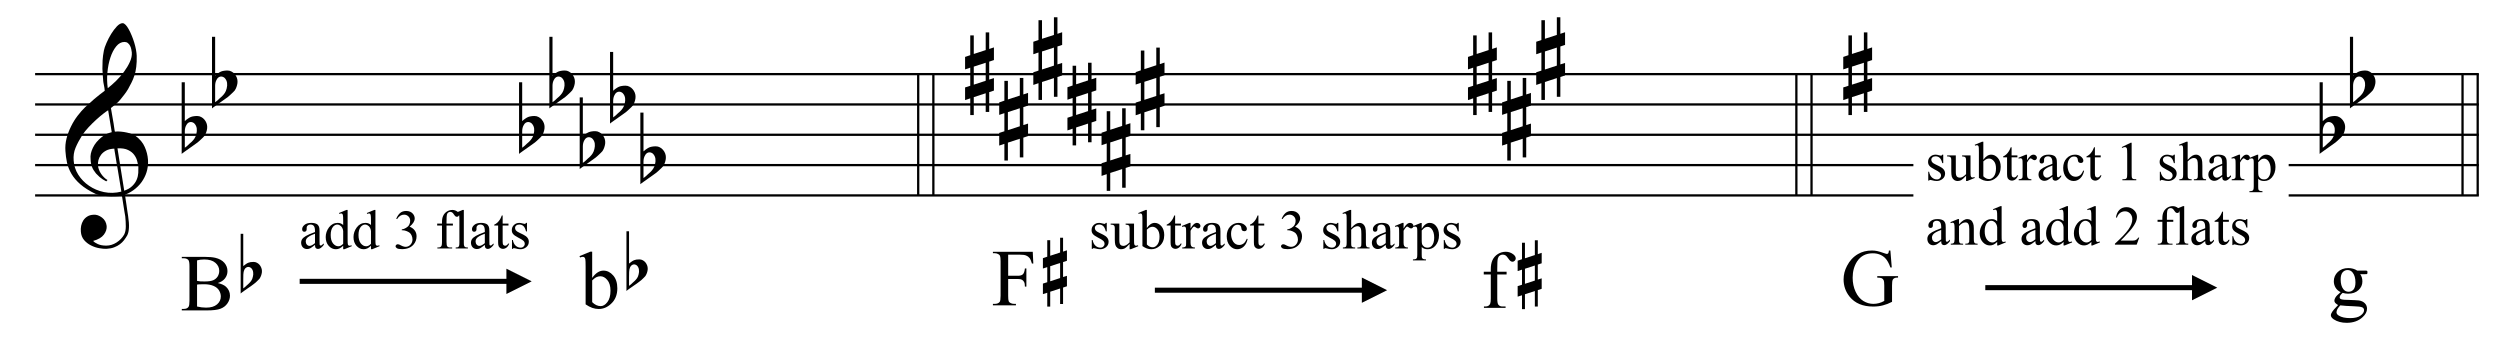<?xml version="1.0" encoding="UTF-8"?>
<svg xmlns="http://www.w3.org/2000/svg" xmlns:xlink="http://www.w3.org/1999/xlink" width="422.5pt" height="57pt" viewBox="0 0 422.5 57" version="1.1">
<defs>
<g>
<symbol overflow="visible" id="glyph0-0">
<path style="stroke:none;" d=""/>
</symbol>
<symbol overflow="visible" id="glyph0-1">
<path style="stroke:none;" d="M 9.547 5.172 C 9.172 5.234 8.766 5.27 8.328 5.281 C 7.898 5.301 7.477 5.289 7.062 5.25 C 6.656 5.219 6.273 5.172 5.922 5.109 C 5.578 5.047 5.297 4.961 5.078 4.859 C 4.023 4.348 3.176 3.812 2.531 3.25 C 1.883 2.688 1.379 2.094 1.016 1.469 C 0.66 0.852 0.41 0.223 0.266 -0.422 C 0.129 -1.066 0.039 -1.719 0 -2.375 C -0.051 -3.082 0.008 -3.789 0.188 -4.5 C 0.375 -5.219 0.629 -5.898 0.953 -6.547 C 1.273 -7.203 1.645 -7.801 2.062 -8.344 C 2.477 -8.883 2.898 -9.363 3.328 -9.781 C 3.816 -10.238 4.328 -10.695 4.859 -11.156 C 5.398 -11.613 5.992 -12.082 6.641 -12.562 C 6.629 -12.738 6.613 -12.895 6.594 -13.031 C 6.57 -13.176 6.547 -13.316 6.516 -13.453 C 6.492 -13.598 6.461 -13.758 6.422 -13.938 C 6.391 -14.113 6.367 -14.332 6.359 -14.594 C 6.359 -14.707 6.344 -14.91 6.312 -15.203 C 6.281 -15.492 6.258 -15.848 6.25 -16.266 C 6.25 -16.68 6.258 -17.156 6.281 -17.688 C 6.312 -18.219 6.383 -18.773 6.5 -19.359 C 6.562 -19.691 6.707 -20.117 6.938 -20.641 C 7.164 -21.172 7.43 -21.68 7.734 -22.172 C 8.047 -22.672 8.367 -23.098 8.703 -23.453 C 9.047 -23.805 9.367 -23.984 9.672 -23.984 C 9.828 -23.984 9.992 -23.891 10.172 -23.703 C 10.348 -23.523 10.52 -23.281 10.688 -22.969 C 10.863 -22.664 11.031 -22.316 11.188 -21.922 C 11.352 -21.535 11.5 -21.133 11.625 -20.719 C 11.75 -20.312 11.848 -19.91 11.922 -19.516 C 11.992 -19.117 12.035 -18.77 12.047 -18.469 C 12.066 -17.758 12.039 -17.133 11.969 -16.594 C 11.906 -16.051 11.801 -15.566 11.656 -15.141 C 11.52 -14.711 11.359 -14.316 11.172 -13.953 C 10.992 -13.586 10.801 -13.223 10.594 -12.859 C 10.375 -12.484 10.148 -12.156 9.922 -11.875 C 9.703 -11.594 9.477 -11.312 9.25 -11.031 C 9 -10.727 8.738 -10.477 8.469 -10.281 C 8.207 -10.082 7.945 -9.867 7.688 -9.641 C 7.812 -8.941 7.922 -8.312 8.016 -7.75 C 8.055 -7.5 8.098 -7.258 8.141 -7.031 C 8.18 -6.801 8.211 -6.586 8.234 -6.391 C 8.266 -6.191 8.289 -6.023 8.312 -5.891 C 8.344 -5.766 8.359 -5.688 8.359 -5.656 C 8.691 -5.695 9.031 -5.695 9.375 -5.656 C 9.727 -5.625 10.062 -5.57 10.375 -5.5 C 10.695 -5.438 10.984 -5.348 11.234 -5.234 C 11.492 -5.129 11.695 -5.031 11.844 -4.938 C 12.582 -4.395 13.102 -3.77 13.406 -3.062 C 13.719 -2.363 13.898 -1.645 13.953 -0.906 C 13.992 -0.332 13.945 0.242 13.812 0.828 C 13.676 1.41 13.445 1.961 13.125 2.484 C 12.812 3.016 12.395 3.5 11.875 3.938 C 11.363 4.375 10.758 4.734 10.062 5.016 C 10.145 5.578 10.223 6.098 10.297 6.578 C 10.359 6.992 10.414 7.395 10.469 7.781 C 10.531 8.164 10.57 8.438 10.594 8.594 C 10.719 9.406 10.766 10.07 10.734 10.594 C 10.711 11.125 10.613 11.555 10.438 11.891 C 10.281 12.16 10.102 12.426 9.906 12.688 C 9.707 12.945 9.473 13.176 9.203 13.375 C 8.93 13.582 8.613 13.754 8.25 13.891 C 7.883 14.035 7.473 14.117 7.016 14.141 C 6.66 14.172 6.234 14.141 5.734 14.047 C 5.242 13.961 4.773 13.805 4.328 13.578 C 3.879 13.359 3.488 13.055 3.156 12.672 C 2.832 12.285 2.648 11.812 2.609 11.25 C 2.578 10.926 2.594 10.598 2.656 10.266 C 2.727 9.93 2.848 9.629 3.016 9.359 C 3.191 9.086 3.422 8.863 3.703 8.688 C 3.984 8.508 4.328 8.41 4.734 8.391 C 4.984 8.367 5.234 8.398 5.484 8.484 C 5.734 8.578 5.969 8.707 6.188 8.875 C 6.406 9.039 6.582 9.242 6.719 9.484 C 6.852 9.734 6.938 10.004 6.969 10.297 C 7.008 10.797 6.852 11.281 6.5 11.75 C 6.145 12.227 5.539 12.582 4.688 12.812 C 4.832 13 5.094 13.176 5.469 13.344 C 5.852 13.52 6.332 13.609 6.906 13.609 C 7.508 13.609 8.086 13.43 8.641 13.078 C 9.191 12.723 9.617 12.281 9.922 11.75 C 10.109 11.395 10.203 10.93 10.203 10.359 C 10.203 9.797 10.172 9.227 10.109 8.656 C 10.078 8.551 10.035 8.312 9.984 7.938 C 9.93 7.562 9.867 7.172 9.797 6.766 C 9.734 6.285 9.648 5.754 9.547 5.172 Z M 9.984 -20.812 C 9.453 -20.812 8.984 -20.562 8.578 -20.062 C 8.172 -19.562 7.844 -18.926 7.594 -18.156 C 7.344 -17.395 7.176 -16.555 7.094 -15.641 C 7.008 -14.723 7.031 -13.844 7.156 -13 C 7.602 -13.344 8.07 -13.754 8.562 -14.234 C 9.062 -14.723 9.508 -15.238 9.906 -15.781 C 10.312 -16.332 10.641 -16.883 10.891 -17.438 C 11.148 -18 11.258 -18.535 11.219 -19.047 C 11.195 -19.211 11.164 -19.395 11.125 -19.594 C 11.082 -19.801 11.016 -19.992 10.922 -20.172 C 10.828 -20.348 10.703 -20.5 10.547 -20.625 C 10.398 -20.75 10.211 -20.812 9.984 -20.812 Z M 9.938 4.328 C 10.531 4.117 10.988 3.848 11.312 3.516 C 11.645 3.191 11.891 2.836 12.047 2.453 C 12.203 2.078 12.289 1.695 12.312 1.312 C 12.332 0.926 12.336 0.582 12.328 0.281 C 12.297 0.039 12.234 -0.258 12.141 -0.625 C 12.055 -1 11.891 -1.359 11.641 -1.703 C 11.398 -2.047 11.051 -2.328 10.594 -2.547 C 10.145 -2.773 9.547 -2.867 8.797 -2.828 Z M 8.266 -2.781 C 7.703 -2.758 7.238 -2.648 6.875 -2.453 C 6.508 -2.254 6.223 -2.016 6.016 -1.734 C 5.805 -1.453 5.66 -1.156 5.578 -0.844 C 5.504 -0.531 5.477 -0.25 5.5 0 C 5.508 0.25 5.562 0.5 5.656 0.75 C 5.75 1.008 5.875 1.254 6.031 1.484 C 6.188 1.711 6.359 1.914 6.547 2.094 C 6.734 2.281 6.922 2.422 7.109 2.516 C 7.086 2.547 7.066 2.57 7.047 2.594 C 7.023 2.613 7 2.641 6.969 2.672 C 6.938 2.691 6.914 2.719 6.906 2.75 C 6.477 2.539 6.102 2.297 5.781 2.016 C 5.469 1.734 5.266 1.535 5.172 1.422 C 5.016 1.211 4.879 1.023 4.766 0.859 C 4.66 0.691 4.57 0.516 4.5 0.328 C 4.438 0.148 4.379 -0.047 4.328 -0.266 C 4.285 -0.484 4.258 -0.742 4.25 -1.047 C 4.219 -1.328 4.234 -1.629 4.297 -1.953 C 4.367 -2.273 4.484 -2.598 4.641 -2.922 C 4.797 -3.254 5 -3.57 5.25 -3.875 C 5.508 -4.188 5.812 -4.477 6.156 -4.75 C 6.332 -4.895 6.488 -5.004 6.625 -5.078 C 6.77 -5.16 6.906 -5.234 7.031 -5.297 C 7.156 -5.359 7.281 -5.406 7.406 -5.438 C 7.539 -5.477 7.68 -5.52 7.828 -5.562 L 7.219 -9.266 C 7.051 -9.172 6.781 -8.977 6.406 -8.688 C 6.039 -8.406 5.641 -8.066 5.203 -7.672 C 4.766 -7.273 4.332 -6.848 3.906 -6.391 C 3.477 -5.93 3.125 -5.488 2.844 -5.062 C 2.352 -4.281 1.973 -3.562 1.703 -2.906 C 1.43 -2.25 1.328 -1.539 1.391 -0.781 C 1.441 0.082 1.703 0.883 2.172 1.625 C 2.648 2.375 3.258 3 4 3.5 C 4.738 4.008 5.578 4.363 6.516 4.562 C 7.461 4.758 8.441 4.734 9.453 4.484 C 9.234 3.129 9.035 1.922 8.859 0.859 C 8.773 0.41 8.695 -0.031 8.625 -0.469 C 8.562 -0.906 8.5 -1.297 8.438 -1.641 C 8.375 -1.984 8.328 -2.258 8.297 -2.469 C 8.273 -2.676 8.266 -2.781 8.266 -2.781 Z M 8.266 -2.781 "/>
</symbol>
<symbol overflow="visible" id="glyph0-2">
<path style="stroke:none;" d="M 0.531 -7.25 L 0.531 -2.312 C 0.719 -2.488 0.895 -2.629 1.062 -2.734 C 1.227 -2.848 1.383 -2.938 1.531 -3 C 1.688 -3.062 1.848 -3.102 2.016 -3.125 C 2.191 -3.156 2.391 -3.172 2.609 -3.172 C 2.867 -3.172 3.098 -3.113 3.297 -3 C 3.504 -2.895 3.68 -2.754 3.828 -2.578 C 3.984 -2.398 4.102 -2.203 4.188 -1.984 C 4.27 -1.766 4.312 -1.555 4.312 -1.359 C 4.32 -1.141 4.297 -0.922 4.234 -0.703 C 4.18 -0.492 4.113 -0.301 4.031 -0.125 C 3.938 0.102 3.785 0.305 3.578 0.484 C 3.379 0.672 3.195 0.844 3.031 1 C 2.977 1.062 2.863 1.16 2.688 1.297 C 2.508 1.43 2.305 1.578 2.078 1.734 C 1.859 1.898 1.625 2.066 1.375 2.234 C 1.125 2.41 0.895 2.57 0.688 2.719 C 0.488 2.863 0.32 2.984 0.188 3.078 C 0.062 3.18 0 3.234 0 3.234 L 0 -8.875 L 0.531 -8.875 Z M 2.188 -1.859 C 2.125 -1.941 2.035 -2.008 1.922 -2.062 C 1.805 -2.125 1.676 -2.156 1.531 -2.156 C 1.395 -2.156 1.258 -2.113 1.125 -2.031 C 0.988 -1.945 0.867 -1.801 0.766 -1.594 C 0.617 -1.332 0.539 -1.008 0.531 -0.625 C 0.531 -0.238 0.531 0.113 0.531 0.438 L 0.531 2.188 C 0.531 2.188 0.57 2.156 0.656 2.094 C 0.738 2.039 0.836 1.961 0.953 1.859 C 1.066 1.754 1.188 1.641 1.312 1.516 C 1.445 1.391 1.57 1.281 1.688 1.188 C 1.875 1.008 2.035 0.816 2.172 0.609 C 2.305 0.41 2.41 0.156 2.484 -0.156 C 2.566 -0.477 2.586 -0.785 2.547 -1.078 C 2.504 -1.379 2.383 -1.641 2.188 -1.859 Z M 2.188 -1.859 "/>
</symbol>
<symbol overflow="visible" id="glyph0-3">
<path style="stroke:none;" d="M 1.469 -1.266 L 1.469 1.781 L 3.484 1.125 L 3.484 -1.922 Z M 0.875 -3.203 L 0.875 -6.547 L 1.469 -6.547 L 1.469 -3.406 L 3.484 -4.062 L 3.484 -7.047 L 4.078 -7.047 L 4.078 -4.25 L 4.875 -4.516 L 4.875 -2.375 L 4.078 -2.109 L 4.078 0.922 L 4.875 0.672 L 4.875 2.781 L 4.078 3.047 L 4.078 6.391 L 3.484 6.391 L 3.484 3.234 L 1.469 3.891 L 1.469 6.922 L 0.875 6.922 L 0.875 4.094 L 0 4.391 L 0 2.25 L 0.875 1.969 L 0.875 -1.094 L 0 -0.797 L 0 -2.906 Z M 0.875 -3.203 "/>
</symbol>
<symbol overflow="visible" id="glyph1-0">
<path style="stroke:none;" d="M 1.891 0 L 1.891 -8.547 L 8.734 -8.547 L 8.734 0 Z M 2.109 -0.219 L 8.516 -0.219 L 8.516 -8.328 L 2.109 -8.328 Z M 2.109 -0.219 "/>
</symbol>
<symbol overflow="visible" id="glyph1-1">
<path style="stroke:none;" d="M 6.312 -4.625 C 6.938 -4.488 7.406 -4.273 7.719 -3.984 C 8.156 -3.566 8.375 -3.066 8.375 -2.484 C 8.375 -2.023 8.227 -1.586 7.938 -1.172 C 7.656 -0.766 7.266 -0.469 6.766 -0.281 C 6.273 -0.094 5.52 0 4.5 0 L 0.234 0 L 0.234 -0.25 L 0.562 -0.25 C 0.945 -0.25 1.219 -0.367 1.375 -0.609 C 1.477 -0.766 1.531 -1.098 1.531 -1.609 L 1.531 -7.453 C 1.531 -8.016 1.469 -8.367 1.344 -8.516 C 1.164 -8.711 0.906 -8.812 0.562 -8.812 L 0.234 -8.812 L 0.234 -9.047 L 4.141 -9.047 C 4.867 -9.047 5.453 -8.992 5.891 -8.891 C 6.555 -8.734 7.066 -8.453 7.422 -8.047 C 7.773 -7.641 7.953 -7.172 7.953 -6.641 C 7.953 -6.18 7.812 -5.77 7.531 -5.406 C 7.258 -5.051 6.852 -4.789 6.312 -4.625 Z M 2.812 -4.984 C 2.977 -4.953 3.164 -4.926 3.375 -4.906 C 3.594 -4.895 3.828 -4.891 4.078 -4.891 C 4.723 -4.891 5.207 -4.957 5.531 -5.094 C 5.863 -5.238 6.117 -5.453 6.297 -5.734 C 6.473 -6.023 6.562 -6.344 6.562 -6.688 C 6.562 -7.219 6.344 -7.672 5.906 -8.047 C 5.477 -8.422 4.848 -8.609 4.016 -8.609 C 3.566 -8.609 3.164 -8.555 2.812 -8.453 Z M 2.812 -0.656 C 3.332 -0.531 3.844 -0.469 4.344 -0.469 C 5.145 -0.469 5.758 -0.648 6.188 -1.016 C 6.613 -1.379 6.828 -1.828 6.828 -2.359 C 6.828 -2.711 6.727 -3.051 6.531 -3.375 C 6.344 -3.695 6.031 -3.953 5.594 -4.141 C 5.164 -4.328 4.633 -4.422 4 -4.422 C 3.719 -4.422 3.477 -4.414 3.281 -4.406 C 3.094 -4.406 2.938 -4.391 2.812 -4.359 Z M 2.812 -0.656 "/>
</symbol>
<symbol overflow="visible" id="glyph1-2">
<path style="stroke:none;" d="M 2.109 -5.062 C 2.691 -5.883 3.328 -6.297 4.016 -6.297 C 4.641 -6.297 5.188 -6.023 5.656 -5.484 C 6.125 -4.953 6.359 -4.223 6.359 -3.297 C 6.359 -2.203 6 -1.328 5.281 -0.672 C 4.664 -0.098 3.977 0.188 3.219 0.188 C 2.852 0.188 2.488 0.125 2.125 0 C 1.758 -0.133 1.383 -0.332 1 -0.594 L 1 -6.922 C 1 -7.617 0.984 -8.047 0.953 -8.203 C 0.922 -8.359 0.867 -8.469 0.797 -8.531 C 0.723 -8.594 0.633 -8.625 0.531 -8.625 C 0.406 -8.625 0.25 -8.586 0.062 -8.516 L -0.031 -8.75 L 1.797 -9.5 L 2.109 -9.5 Z M 2.109 -4.641 L 2.109 -0.969 C 2.328 -0.75 2.555 -0.582 2.797 -0.469 C 3.047 -0.352 3.297 -0.297 3.547 -0.297 C 3.953 -0.297 4.328 -0.52 4.672 -0.969 C 5.023 -1.414 5.203 -2.062 5.203 -2.906 C 5.203 -3.688 5.023 -4.285 4.672 -4.703 C 4.328 -5.129 3.93 -5.344 3.484 -5.344 C 3.254 -5.344 3.02 -5.285 2.781 -5.172 C 2.602 -5.078 2.379 -4.898 2.109 -4.641 Z M 2.109 -4.641 "/>
</symbol>
<symbol overflow="visible" id="glyph1-3">
<path style="stroke:none;" d="M 2.797 -8.562 L 2.797 -5 L 4.453 -5 C 4.828 -5 5.102 -5.082 5.281 -5.25 C 5.457 -5.414 5.57 -5.742 5.625 -6.234 L 5.875 -6.234 L 5.875 -3.172 L 5.625 -3.172 C 5.625 -3.523 5.578 -3.785 5.484 -3.953 C 5.398 -4.117 5.281 -4.242 5.125 -4.328 C 4.977 -4.41 4.754 -4.453 4.453 -4.453 L 2.797 -4.453 L 2.797 -1.609 C 2.797 -1.148 2.828 -0.844 2.891 -0.688 C 2.93 -0.582 3.023 -0.488 3.172 -0.406 C 3.359 -0.301 3.562 -0.25 3.781 -0.25 L 4.109 -0.25 L 4.109 0 L 0.219 0 L 0.219 -0.25 L 0.547 -0.25 C 0.91 -0.25 1.18 -0.359 1.359 -0.578 C 1.461 -0.711 1.516 -1.055 1.516 -1.609 L 1.516 -7.453 C 1.516 -7.91 1.484 -8.211 1.422 -8.359 C 1.379 -8.473 1.289 -8.566 1.156 -8.641 C 0.969 -8.754 0.766 -8.812 0.547 -8.812 L 0.219 -8.812 L 0.219 -9.047 L 6.953 -9.047 L 7.047 -7.062 L 6.812 -7.062 C 6.695 -7.488 6.562 -7.801 6.406 -8 C 6.25 -8.195 6.055 -8.336 5.828 -8.422 C 5.609 -8.516 5.266 -8.562 4.797 -8.562 Z M 2.797 -8.562 "/>
</symbol>
<symbol overflow="visible" id="glyph1-4">
<path style="stroke:none;" d="M 2.812 -5.641 L 2.812 -1.609 C 2.812 -1.047 2.875 -0.688 3 -0.531 C 3.164 -0.332 3.391 -0.234 3.672 -0.234 L 4.219 -0.234 L 4.219 0 L 0.562 0 L 0.562 -0.234 L 0.844 -0.234 C 1.02 -0.234 1.18 -0.273 1.328 -0.359 C 1.473 -0.453 1.57 -0.578 1.625 -0.734 C 1.688 -0.891 1.719 -1.18 1.719 -1.609 L 1.719 -5.641 L 0.531 -5.641 L 0.531 -6.109 L 1.719 -6.109 L 1.719 -6.516 C 1.719 -7.129 1.812 -7.645 2 -8.062 C 2.195 -8.488 2.5 -8.832 2.906 -9.094 C 3.312 -9.352 3.766 -9.484 4.266 -9.484 C 4.734 -9.484 5.16 -9.332 5.547 -9.031 C 5.805 -8.82 5.938 -8.594 5.938 -8.344 C 5.938 -8.219 5.879 -8.094 5.766 -7.969 C 5.648 -7.852 5.523 -7.797 5.391 -7.797 C 5.285 -7.797 5.176 -7.832 5.062 -7.906 C 4.957 -7.977 4.82 -8.133 4.656 -8.375 C 4.488 -8.625 4.336 -8.789 4.203 -8.875 C 4.055 -8.957 3.898 -9 3.734 -9 C 3.535 -9 3.363 -8.941 3.219 -8.828 C 3.07 -8.723 2.969 -8.555 2.906 -8.328 C 2.844 -8.098 2.812 -7.508 2.812 -6.562 L 2.812 -6.109 L 4.391 -6.109 L 4.391 -5.641 Z M 2.812 -5.641 "/>
</symbol>
<symbol overflow="visible" id="glyph1-5">
<path style="stroke:none;" d="M 8.391 -9.266 L 8.625 -6.406 L 8.391 -6.406 C 8.148 -7.113 7.848 -7.648 7.484 -8.016 C 6.941 -8.535 6.25 -8.797 5.406 -8.797 C 4.25 -8.797 3.367 -8.336 2.766 -7.422 C 2.266 -6.648 2.016 -5.734 2.016 -4.672 C 2.016 -3.805 2.18 -3.016 2.516 -2.297 C 2.848 -1.586 3.285 -1.066 3.828 -0.734 C 4.367 -0.41 4.926 -0.25 5.5 -0.25 C 5.832 -0.25 6.148 -0.289 6.453 -0.375 C 6.766 -0.457 7.066 -0.582 7.359 -0.75 L 7.359 -3.359 C 7.359 -3.816 7.32 -4.113 7.25 -4.25 C 7.188 -4.395 7.082 -4.504 6.938 -4.578 C 6.789 -4.648 6.535 -4.688 6.172 -4.688 L 6.172 -4.938 L 9.688 -4.938 L 9.688 -4.688 L 9.516 -4.688 C 9.172 -4.688 8.93 -4.57 8.797 -4.344 C 8.711 -4.176 8.672 -3.848 8.672 -3.359 L 8.672 -0.594 C 8.148 -0.32 7.641 -0.125 7.141 0 C 6.648 0.133 6.098 0.203 5.484 0.203 C 3.734 0.203 2.406 -0.352 1.5 -1.469 C 0.82 -2.312 0.484 -3.285 0.484 -4.391 C 0.484 -5.18 0.676 -5.941 1.062 -6.672 C 1.508 -7.547 2.129 -8.211 2.922 -8.672 C 3.586 -9.066 4.375 -9.266 5.281 -9.266 C 5.602 -9.266 5.898 -9.234 6.172 -9.172 C 6.441 -9.117 6.82 -9.004 7.312 -8.828 C 7.562 -8.734 7.727 -8.688 7.812 -8.688 C 7.895 -8.688 7.969 -8.723 8.031 -8.797 C 8.094 -8.879 8.129 -9.035 8.141 -9.266 Z M 8.391 -9.266 "/>
</symbol>
<symbol overflow="visible" id="glyph1-6">
<path style="stroke:none;" d=""/>
</symbol>
<symbol overflow="visible" id="glyph1-7">
<path style="stroke:none;" d="M 2.062 -2.234 C 1.688 -2.41 1.398 -2.66 1.203 -2.984 C 1.004 -3.316 0.906 -3.68 0.906 -4.078 C 0.906 -4.68 1.129 -5.203 1.578 -5.641 C 2.035 -6.078 2.625 -6.297 3.344 -6.297 C 3.926 -6.297 4.43 -6.156 4.859 -5.875 L 6.141 -5.875 C 6.336 -5.875 6.453 -5.863 6.484 -5.844 C 6.516 -5.832 6.535 -5.816 6.547 -5.797 C 6.578 -5.754 6.594 -5.68 6.594 -5.578 C 6.594 -5.461 6.582 -5.383 6.562 -5.344 C 6.539 -5.32 6.516 -5.301 6.484 -5.281 C 6.453 -5.27 6.336 -5.266 6.141 -5.266 L 5.359 -5.266 C 5.609 -4.941 5.734 -4.531 5.734 -4.031 C 5.734 -3.469 5.516 -2.984 5.078 -2.578 C 4.641 -2.172 4.051 -1.969 3.312 -1.969 C 3.008 -1.969 2.703 -2.016 2.391 -2.109 C 2.191 -1.93 2.055 -1.781 1.984 -1.656 C 1.922 -1.531 1.891 -1.422 1.891 -1.328 C 1.891 -1.254 1.926 -1.18 2 -1.109 C 2.07 -1.047 2.219 -1 2.438 -0.969 C 2.551 -0.945 2.859 -0.93 3.359 -0.922 C 4.273 -0.891 4.867 -0.859 5.141 -0.828 C 5.555 -0.766 5.891 -0.609 6.141 -0.359 C 6.391 -0.109 6.516 0.195 6.516 0.562 C 6.516 1.062 6.273 1.531 5.797 1.969 C 5.109 2.625 4.203 2.953 3.078 2.953 C 2.223 2.953 1.5 2.758 0.906 2.375 C 0.57 2.145 0.406 1.91 0.406 1.672 C 0.406 1.566 0.43 1.461 0.484 1.359 C 0.555 1.191 0.711 0.961 0.953 0.672 C 0.984 0.629 1.207 0.391 1.625 -0.047 C 1.395 -0.191 1.234 -0.316 1.141 -0.422 C 1.047 -0.535 1 -0.66 1 -0.797 C 1 -0.953 1.062 -1.133 1.188 -1.344 C 1.312 -1.551 1.602 -1.848 2.062 -2.234 Z M 3.219 -5.969 C 2.895 -5.969 2.617 -5.836 2.391 -5.578 C 2.172 -5.316 2.062 -4.914 2.062 -4.375 C 2.062 -3.664 2.211 -3.117 2.516 -2.734 C 2.742 -2.441 3.035 -2.297 3.391 -2.297 C 3.734 -2.297 4.016 -2.422 4.234 -2.672 C 4.453 -2.93 4.562 -3.332 4.562 -3.875 C 4.562 -4.582 4.406 -5.133 4.094 -5.531 C 3.875 -5.82 3.582 -5.969 3.219 -5.969 Z M 2 0 C 1.789 0.227 1.629 0.438 1.516 0.625 C 1.41 0.82 1.359 1.004 1.359 1.172 C 1.359 1.391 1.488 1.578 1.75 1.734 C 2.195 2.016 2.836 2.156 3.672 2.156 C 4.473 2.156 5.062 2.008 5.438 1.719 C 5.82 1.438 6.016 1.141 6.016 0.828 C 6.016 0.586 5.906 0.422 5.688 0.328 C 5.445 0.234 4.988 0.176 4.312 0.156 C 3.301 0.125 2.531 0.07 2 0 Z M 2 0 "/>
</symbol>
<symbol overflow="visible" id="glyph2-0">
<path style="stroke:none;" d="M 0.594 0 L 0.594 -2.672 L 2.719 -2.672 L 2.719 0 Z M 0.656 -0.062 L 2.656 -0.062 L 2.656 -2.594 L 0.656 -2.594 Z M 0.656 -0.062 "/>
</symbol>
<symbol overflow="visible" id="glyph2-1">
<path style="stroke:none;" d=""/>
</symbol>
<symbol overflow="visible" id="glyph3-0">
<path style="stroke:none;" d=""/>
</symbol>
<symbol overflow="visible" id="glyph3-1">
<path style="stroke:none;" d="M 0.438 -6.047 L 0.438 -1.938 C 0.602 -2.082 0.754 -2.195 0.891 -2.281 C 1.023 -2.375 1.156 -2.445 1.281 -2.5 C 1.406 -2.551 1.535 -2.586 1.672 -2.609 C 1.816 -2.629 1.984 -2.641 2.172 -2.641 C 2.391 -2.641 2.582 -2.594 2.75 -2.5 C 2.914 -2.414 3.062 -2.301 3.188 -2.156 C 3.312 -2.008 3.41 -1.844 3.484 -1.656 C 3.555 -1.477 3.594 -1.301 3.594 -1.125 C 3.602 -0.945 3.582 -0.77 3.531 -0.594 C 3.488 -0.414 3.43 -0.254 3.359 -0.109 C 3.285 0.086 3.16 0.258 2.984 0.406 C 2.816 0.551 2.664 0.695 2.531 0.844 C 2.477 0.883 2.379 0.961 2.234 1.078 C 2.086 1.191 1.922 1.316 1.734 1.453 C 1.547 1.586 1.348 1.723 1.141 1.859 C 0.941 2.004 0.754 2.133 0.578 2.25 C 0.41 2.375 0.27 2.477 0.156 2.562 C 0.051 2.656 0 2.703 0 2.703 L 0 -7.391 L 0.438 -7.391 Z M 1.828 -1.547 C 1.766 -1.617 1.688 -1.676 1.594 -1.719 C 1.5 -1.77 1.395 -1.797 1.281 -1.797 C 1.164 -1.797 1.051 -1.758 0.938 -1.688 C 0.82 -1.625 0.719 -1.504 0.625 -1.328 C 0.52 -1.109 0.461 -0.836 0.453 -0.516 C 0.441 -0.191 0.438 0.098 0.438 0.359 L 0.438 1.828 C 0.438 1.828 0.473 1.801 0.547 1.75 C 0.617 1.695 0.703 1.629 0.797 1.547 C 0.891 1.461 0.988 1.367 1.094 1.266 C 1.207 1.16 1.312 1.066 1.406 0.984 C 1.562 0.836 1.695 0.676 1.812 0.5 C 1.926 0.332 2.008 0.117 2.062 -0.141 C 2.133 -0.398 2.148 -0.656 2.109 -0.906 C 2.078 -1.156 1.984 -1.367 1.828 -1.547 Z M 1.828 -1.547 "/>
</symbol>
<symbol overflow="visible" id="glyph3-2">
<path style="stroke:none;" d="M 1.234 -1.062 L 1.234 1.484 L 2.906 0.938 L 2.906 -1.609 Z M 0.734 -2.672 L 0.734 -5.453 L 1.234 -5.453 L 1.234 -2.828 L 2.906 -3.375 L 2.906 -5.875 L 3.406 -5.875 L 3.406 -3.531 L 4.062 -3.75 L 4.062 -1.984 L 3.406 -1.766 L 3.406 0.766 L 4.062 0.562 L 4.062 2.328 L 3.406 2.547 L 3.406 5.328 L 2.906 5.328 L 2.906 2.703 L 1.234 3.25 L 1.234 5.766 L 0.734 5.766 L 0.734 3.422 L 0 3.656 L 0 1.875 L 0.734 1.641 L 0.734 -0.906 L 0 -0.672 L 0 -2.422 Z M 0.734 -2.672 "/>
</symbol>
<symbol overflow="visible" id="glyph4-0">
<path style="stroke:none;" d="M 1.297 0 L 1.297 -5.875 L 6 -5.875 L 6 0 Z M 1.453 -0.141 L 5.844 -0.141 L 5.844 -5.719 L 1.453 -5.719 Z M 1.453 -0.141 "/>
</symbol>
<symbol overflow="visible" id="glyph4-1">
<path style="stroke:none;" d="M 2.672 -0.609 C 2.242 -0.273 1.973 -0.082 1.859 -0.031 C 1.691 0.051 1.516 0.094 1.328 0.094 C 1.047 0.094 0.805 -0.004 0.609 -0.203 C 0.422 -0.41 0.328 -0.676 0.328 -1 C 0.328 -1.195 0.375 -1.375 0.469 -1.531 C 0.594 -1.738 0.812 -1.93 1.125 -2.109 C 1.438 -2.297 1.953 -2.52 2.672 -2.781 L 2.672 -2.953 C 2.672 -3.367 2.602 -3.656 2.469 -3.812 C 2.344 -3.969 2.148 -4.047 1.891 -4.047 C 1.703 -4.047 1.551 -3.992 1.438 -3.891 C 1.32 -3.785 1.266 -3.664 1.266 -3.531 L 1.266 -3.266 C 1.266 -3.117 1.227 -3.008 1.156 -2.938 C 1.082 -2.863 0.988 -2.828 0.875 -2.828 C 0.758 -2.828 0.664 -2.863 0.594 -2.938 C 0.531 -3.02 0.5 -3.129 0.5 -3.266 C 0.5 -3.523 0.629 -3.766 0.891 -3.984 C 1.16 -4.211 1.539 -4.328 2.031 -4.328 C 2.406 -4.328 2.711 -4.266 2.953 -4.141 C 3.129 -4.047 3.258 -3.895 3.344 -3.688 C 3.406 -3.562 3.438 -3.297 3.438 -2.891 L 3.438 -1.453 C 3.438 -1.055 3.441 -0.812 3.453 -0.719 C 3.461 -0.633 3.484 -0.578 3.516 -0.547 C 3.555 -0.516 3.602 -0.5 3.656 -0.5 C 3.695 -0.5 3.738 -0.508 3.781 -0.531 C 3.844 -0.57 3.969 -0.68 4.156 -0.859 L 4.156 -0.609 C 3.812 -0.148 3.484 0.078 3.172 0.078 C 3.016 0.078 2.891 0.023 2.797 -0.078 C 2.711 -0.18 2.672 -0.359 2.672 -0.609 Z M 2.672 -0.906 L 2.672 -2.5 C 2.211 -2.32 1.914 -2.191 1.781 -2.109 C 1.539 -1.973 1.367 -1.832 1.266 -1.688 C 1.16 -1.539 1.109 -1.379 1.109 -1.203 C 1.109 -0.984 1.172 -0.801 1.297 -0.656 C 1.43 -0.508 1.582 -0.438 1.75 -0.438 C 1.988 -0.438 2.297 -0.594 2.672 -0.906 Z M 2.672 -0.906 "/>
</symbol>
<symbol overflow="visible" id="glyph4-2">
<path style="stroke:none;" d="M 3.266 -0.469 C 3.055 -0.258 2.852 -0.109 2.656 -0.016 C 2.457 0.078 2.25 0.125 2.031 0.125 C 1.57 0.125 1.172 -0.062 0.828 -0.438 C 0.484 -0.82 0.312 -1.316 0.312 -1.922 C 0.312 -2.523 0.5 -3.078 0.875 -3.578 C 1.258 -4.078 1.75 -4.328 2.344 -4.328 C 2.707 -4.328 3.016 -4.207 3.266 -3.969 L 3.266 -4.75 C 3.266 -5.227 3.25 -5.52 3.219 -5.625 C 3.195 -5.738 3.16 -5.816 3.109 -5.859 C 3.066 -5.898 3.008 -5.922 2.938 -5.922 C 2.852 -5.922 2.75 -5.895 2.625 -5.844 L 2.562 -6 L 3.812 -6.516 L 4.016 -6.516 L 4.016 -1.672 C 4.016 -1.172 4.023 -0.863 4.047 -0.75 C 4.066 -0.645 4.102 -0.57 4.156 -0.531 C 4.207 -0.488 4.27 -0.469 4.344 -0.469 C 4.426 -0.469 4.535 -0.492 4.672 -0.547 L 4.719 -0.391 L 3.469 0.125 L 3.266 0.125 Z M 3.266 -0.797 L 3.266 -2.953 C 3.242 -3.16 3.188 -3.348 3.094 -3.516 C 3 -3.691 2.875 -3.82 2.719 -3.906 C 2.57 -4 2.426 -4.047 2.281 -4.047 C 2.02 -4.047 1.781 -3.926 1.562 -3.688 C 1.289 -3.363 1.156 -2.895 1.156 -2.281 C 1.156 -1.664 1.285 -1.191 1.547 -0.859 C 1.816 -0.535 2.117 -0.375 2.453 -0.375 C 2.734 -0.375 3.004 -0.516 3.266 -0.797 Z M 3.266 -0.797 "/>
</symbol>
<symbol overflow="visible" id="glyph4-3">
<path style="stroke:none;" d=""/>
</symbol>
<symbol overflow="visible" id="glyph4-4">
<path style="stroke:none;" d="M 0.484 -5.031 C 0.66 -5.445 0.879 -5.77 1.141 -6 C 1.41 -6.227 1.75 -6.344 2.156 -6.344 C 2.656 -6.344 3.039 -6.18 3.312 -5.859 C 3.508 -5.617 3.609 -5.359 3.609 -5.078 C 3.609 -4.629 3.32 -4.164 2.75 -3.688 C 3.133 -3.531 3.426 -3.312 3.625 -3.031 C 3.82 -2.758 3.922 -2.438 3.922 -2.062 C 3.922 -1.52 3.75 -1.051 3.406 -0.656 C 2.957 -0.145 2.312 0.109 1.469 0.109 C 1.039 0.109 0.75 0.055 0.594 -0.047 C 0.445 -0.148 0.375 -0.258 0.375 -0.375 C 0.375 -0.469 0.41 -0.547 0.484 -0.609 C 0.555 -0.68 0.645 -0.719 0.75 -0.719 C 0.82 -0.719 0.898 -0.703 0.984 -0.672 C 1.035 -0.66 1.148 -0.602 1.328 -0.5 C 1.516 -0.406 1.645 -0.352 1.719 -0.344 C 1.832 -0.301 1.953 -0.281 2.078 -0.281 C 2.391 -0.281 2.66 -0.398 2.891 -0.641 C 3.117 -0.891 3.234 -1.18 3.234 -1.516 C 3.234 -1.754 3.18 -1.988 3.078 -2.219 C 2.992 -2.383 2.906 -2.516 2.812 -2.609 C 2.688 -2.723 2.508 -2.828 2.281 -2.922 C 2.051 -3.023 1.816 -3.078 1.578 -3.078 L 1.422 -3.078 L 1.422 -3.219 C 1.66 -3.25 1.898 -3.336 2.141 -3.484 C 2.391 -3.629 2.566 -3.801 2.672 -4 C 2.785 -4.207 2.844 -4.43 2.844 -4.672 C 2.844 -4.984 2.742 -5.234 2.547 -5.422 C 2.348 -5.617 2.102 -5.719 1.812 -5.719 C 1.344 -5.719 0.945 -5.469 0.625 -4.969 Z M 0.484 -5.031 "/>
</symbol>
<symbol overflow="visible" id="glyph4-5">
<path style="stroke:none;" d="M 1.938 -3.875 L 1.938 -1.109 C 1.938 -0.711 1.977 -0.461 2.062 -0.359 C 2.176 -0.234 2.328 -0.172 2.516 -0.172 L 2.891 -0.172 L 2.891 0 L 0.391 0 L 0.391 -0.172 L 0.578 -0.172 C 0.703 -0.172 0.812 -0.195 0.906 -0.25 C 1.008 -0.312 1.078 -0.395 1.109 -0.5 C 1.148 -0.602 1.172 -0.805 1.172 -1.109 L 1.172 -3.875 L 0.359 -3.875 L 0.359 -4.203 L 1.172 -4.203 L 1.172 -4.469 C 1.172 -4.895 1.238 -5.25 1.375 -5.531 C 1.508 -5.82 1.711 -6.055 1.984 -6.234 C 2.266 -6.422 2.582 -6.516 2.938 -6.516 C 3.25 -6.516 3.539 -6.41 3.812 -6.203 C 3.988 -6.066 4.078 -5.91 4.078 -5.734 C 4.078 -5.641 4.035 -5.551 3.953 -5.469 C 3.879 -5.395 3.797 -5.359 3.703 -5.359 C 3.629 -5.359 3.551 -5.379 3.469 -5.422 C 3.395 -5.473 3.301 -5.582 3.188 -5.75 C 3.082 -5.914 2.984 -6.031 2.891 -6.094 C 2.785 -6.156 2.676 -6.188 2.562 -6.188 C 2.426 -6.188 2.305 -6.145 2.203 -6.062 C 2.109 -5.988 2.039 -5.875 2 -5.719 C 1.957 -5.562 1.938 -5.156 1.938 -4.5 L 1.938 -4.203 L 3.016 -4.203 L 3.016 -3.875 Z M 1.938 -3.875 "/>
</symbol>
<symbol overflow="visible" id="glyph4-6">
<path style="stroke:none;" d="M 1.734 -6.516 L 1.734 -0.953 C 1.734 -0.691 1.754 -0.516 1.797 -0.422 C 1.836 -0.336 1.895 -0.273 1.969 -0.234 C 2.051 -0.191 2.203 -0.172 2.422 -0.172 L 2.422 0 L 0.359 0 L 0.359 -0.172 C 0.547 -0.172 0.676 -0.188 0.75 -0.219 C 0.82 -0.258 0.879 -0.328 0.922 -0.422 C 0.961 -0.516 0.984 -0.691 0.984 -0.953 L 0.984 -4.766 C 0.984 -5.234 0.969 -5.52 0.938 -5.625 C 0.914 -5.738 0.879 -5.816 0.828 -5.859 C 0.785 -5.898 0.727 -5.922 0.656 -5.922 C 0.582 -5.922 0.484 -5.895 0.359 -5.844 L 0.281 -6 L 1.531 -6.516 Z M 1.734 -6.516 "/>
</symbol>
<symbol overflow="visible" id="glyph4-7">
<path style="stroke:none;" d="M 1.516 -5.578 L 1.516 -4.203 L 2.5 -4.203 L 2.5 -3.875 L 1.516 -3.875 L 1.516 -1.156 C 1.516 -0.883 1.551 -0.703 1.625 -0.609 C 1.707 -0.516 1.812 -0.469 1.938 -0.469 C 2.031 -0.469 2.125 -0.5 2.219 -0.562 C 2.312 -0.625 2.383 -0.711 2.438 -0.828 L 2.625 -0.828 C 2.52 -0.535 2.367 -0.312 2.172 -0.156 C 1.973 -0.008 1.77 0.062 1.562 0.062 C 1.426 0.062 1.289 0.023 1.156 -0.047 C 1.02 -0.129 0.914 -0.238 0.844 -0.375 C 0.781 -0.52 0.75 -0.742 0.75 -1.047 L 0.75 -3.875 L 0.094 -3.875 L 0.094 -4.031 C 0.258 -4.094 0.43 -4.203 0.609 -4.359 C 0.785 -4.523 0.941 -4.719 1.078 -4.938 C 1.148 -5.051 1.25 -5.266 1.375 -5.578 Z M 1.516 -5.578 "/>
</symbol>
<symbol overflow="visible" id="glyph4-8">
<path style="stroke:none;" d="M 3.016 -4.328 L 3.016 -2.891 L 2.859 -2.891 C 2.742 -3.336 2.594 -3.641 2.406 -3.797 C 2.227 -3.961 2 -4.047 1.719 -4.047 C 1.5 -4.047 1.32 -3.988 1.188 -3.875 C 1.062 -3.77 1 -3.645 1 -3.5 C 1 -3.332 1.047 -3.188 1.141 -3.062 C 1.234 -2.938 1.426 -2.805 1.719 -2.672 L 2.391 -2.344 C 3.016 -2.039 3.328 -1.641 3.328 -1.141 C 3.328 -0.766 3.18 -0.457 2.891 -0.219 C 2.598 0.008 2.273 0.125 1.922 0.125 C 1.66 0.125 1.367 0.078 1.047 -0.016 C 0.941 -0.047 0.859 -0.062 0.797 -0.062 C 0.723 -0.062 0.664 -0.02 0.625 0.062 L 0.484 0.062 L 0.484 -1.438 L 0.625 -1.438 C 0.707 -1.008 0.867 -0.688 1.109 -0.469 C 1.359 -0.25 1.633 -0.141 1.938 -0.141 C 2.145 -0.141 2.312 -0.203 2.438 -0.328 C 2.57 -0.453 2.641 -0.602 2.641 -0.781 C 2.641 -0.988 2.566 -1.16 2.422 -1.297 C 2.273 -1.441 1.977 -1.625 1.531 -1.844 C 1.094 -2.07 0.805 -2.273 0.672 -2.453 C 0.523 -2.617 0.453 -2.836 0.453 -3.109 C 0.453 -3.453 0.57 -3.738 0.812 -3.969 C 1.051 -4.207 1.359 -4.328 1.734 -4.328 C 1.898 -4.328 2.098 -4.289 2.328 -4.219 C 2.484 -4.176 2.586 -4.156 2.641 -4.156 C 2.691 -4.156 2.727 -4.164 2.75 -4.188 C 2.781 -4.207 2.816 -4.254 2.859 -4.328 Z M 3.016 -4.328 "/>
</symbol>
<symbol overflow="visible" id="glyph4-9">
<path style="stroke:none;" d="M 3.969 -4.203 L 3.969 -1.656 C 3.969 -1.164 3.977 -0.863 4 -0.75 C 4.031 -0.645 4.07 -0.57 4.125 -0.531 C 4.176 -0.488 4.234 -0.469 4.297 -0.469 C 4.391 -0.469 4.5 -0.492 4.625 -0.547 L 4.688 -0.391 L 3.422 0.125 L 3.219 0.125 L 3.219 -0.766 C 2.852 -0.367 2.578 -0.117 2.391 -0.016 C 2.203 0.078 2.004 0.125 1.797 0.125 C 1.555 0.125 1.348 0.055 1.172 -0.078 C 1.004 -0.211 0.883 -0.383 0.812 -0.594 C 0.75 -0.812 0.719 -1.117 0.719 -1.516 L 0.719 -3.391 C 0.719 -3.586 0.695 -3.723 0.656 -3.797 C 0.613 -3.867 0.551 -3.926 0.469 -3.969 C 0.383 -4.008 0.234 -4.031 0.016 -4.031 L 0.016 -4.203 L 1.484 -4.203 L 1.484 -1.391 C 1.484 -0.992 1.551 -0.734 1.688 -0.609 C 1.82 -0.492 1.984 -0.438 2.172 -0.438 C 2.305 -0.438 2.457 -0.477 2.625 -0.562 C 2.789 -0.645 2.988 -0.801 3.219 -1.031 L 3.219 -3.406 C 3.219 -3.645 3.172 -3.805 3.078 -3.891 C 2.992 -3.973 2.816 -4.02 2.547 -4.031 L 2.547 -4.203 Z M 3.969 -4.203 "/>
</symbol>
<symbol overflow="visible" id="glyph4-10">
<path style="stroke:none;" d="M 1.438 -3.469 C 1.844 -4.039 2.285 -4.328 2.766 -4.328 C 3.191 -4.328 3.566 -4.141 3.891 -3.766 C 4.211 -3.398 4.375 -2.898 4.375 -2.266 C 4.375 -1.516 4.125 -0.91 3.625 -0.453 C 3.195 -0.066 2.723 0.125 2.203 0.125 C 1.961 0.125 1.711 0.082 1.453 0 C 1.203 -0.094 0.945 -0.227 0.688 -0.406 L 0.688 -4.75 C 0.688 -5.227 0.676 -5.52 0.656 -5.625 C 0.633 -5.738 0.598 -5.816 0.547 -5.859 C 0.492 -5.898 0.43 -5.922 0.359 -5.922 C 0.273 -5.922 0.172 -5.895 0.047 -5.844 L -0.016 -6 L 1.234 -6.516 L 1.438 -6.516 Z M 1.438 -3.188 L 1.438 -0.672 C 1.594 -0.516 1.754 -0.395 1.922 -0.312 C 2.086 -0.238 2.258 -0.203 2.438 -0.203 C 2.719 -0.203 2.977 -0.352 3.219 -0.656 C 3.457 -0.969 3.578 -1.414 3.578 -2 C 3.578 -2.539 3.457 -2.953 3.219 -3.234 C 2.977 -3.523 2.703 -3.672 2.391 -3.672 C 2.234 -3.672 2.07 -3.629 1.906 -3.547 C 1.789 -3.484 1.633 -3.363 1.438 -3.188 Z M 1.438 -3.188 "/>
</symbol>
<symbol overflow="visible" id="glyph4-11">
<path style="stroke:none;" d="M 1.516 -4.328 L 1.516 -3.375 C 1.867 -4.008 2.234 -4.328 2.609 -4.328 C 2.773 -4.328 2.91 -4.273 3.016 -4.172 C 3.129 -4.066 3.188 -3.945 3.188 -3.812 C 3.188 -3.695 3.145 -3.598 3.062 -3.516 C 2.988 -3.43 2.895 -3.391 2.781 -3.391 C 2.676 -3.391 2.555 -3.441 2.422 -3.547 C 2.285 -3.648 2.188 -3.703 2.125 -3.703 C 2.07 -3.703 2.016 -3.672 1.953 -3.609 C 1.816 -3.484 1.672 -3.281 1.516 -3 L 1.516 -0.984 C 1.516 -0.742 1.547 -0.566 1.609 -0.453 C 1.648 -0.367 1.719 -0.301 1.812 -0.25 C 1.914 -0.195 2.062 -0.172 2.25 -0.172 L 2.25 0 L 0.109 0 L 0.109 -0.172 C 0.316 -0.172 0.473 -0.203 0.578 -0.266 C 0.66 -0.316 0.719 -0.395 0.75 -0.5 C 0.758 -0.551 0.766 -0.695 0.766 -0.938 L 0.766 -2.578 C 0.766 -3.066 0.754 -3.352 0.734 -3.438 C 0.711 -3.531 0.676 -3.598 0.625 -3.641 C 0.57 -3.691 0.504 -3.719 0.422 -3.719 C 0.328 -3.719 0.223 -3.691 0.109 -3.641 L 0.062 -3.812 L 1.328 -4.328 Z M 1.516 -4.328 "/>
</symbol>
<symbol overflow="visible" id="glyph4-12">
<path style="stroke:none;" d="M 3.859 -1.594 C 3.742 -1.039 3.52 -0.613 3.188 -0.312 C 2.863 -0.02 2.5 0.125 2.094 0.125 C 1.625 0.125 1.211 -0.07 0.859 -0.469 C 0.504 -0.875 0.328 -1.414 0.328 -2.094 C 0.328 -2.75 0.52 -3.285 0.906 -3.703 C 1.301 -4.117 1.773 -4.328 2.328 -4.328 C 2.734 -4.328 3.066 -4.219 3.328 -4 C 3.598 -3.781 3.734 -3.551 3.734 -3.312 C 3.734 -3.195 3.695 -3.102 3.625 -3.031 C 3.551 -2.957 3.445 -2.922 3.312 -2.922 C 3.133 -2.922 3 -2.977 2.906 -3.094 C 2.852 -3.164 2.816 -3.289 2.797 -3.469 C 2.785 -3.645 2.727 -3.781 2.625 -3.875 C 2.508 -3.969 2.359 -4.016 2.172 -4.016 C 1.867 -4.016 1.625 -3.898 1.438 -3.672 C 1.188 -3.379 1.062 -2.984 1.062 -2.484 C 1.062 -1.984 1.18 -1.539 1.422 -1.156 C 1.672 -0.781 2.008 -0.594 2.438 -0.594 C 2.727 -0.594 2.992 -0.691 3.234 -0.891 C 3.398 -1.035 3.566 -1.289 3.734 -1.656 Z M 3.859 -1.594 "/>
</symbol>
<symbol overflow="visible" id="glyph4-13">
<path style="stroke:none;" d="M 1.531 -6.516 L 1.531 -3.453 C 1.863 -3.816 2.129 -4.051 2.328 -4.156 C 2.523 -4.27 2.727 -4.328 2.938 -4.328 C 3.164 -4.328 3.363 -4.258 3.531 -4.125 C 3.707 -3.988 3.836 -3.781 3.922 -3.5 C 3.984 -3.312 4.016 -2.957 4.016 -2.438 L 4.016 -0.953 C 4.016 -0.68 4.035 -0.5 4.078 -0.406 C 4.109 -0.332 4.16 -0.273 4.234 -0.234 C 4.305 -0.191 4.441 -0.172 4.641 -0.172 L 4.641 0 L 2.578 0 L 2.578 -0.172 L 2.672 -0.172 C 2.867 -0.172 3.004 -0.195 3.078 -0.25 C 3.148 -0.312 3.203 -0.398 3.234 -0.516 C 3.242 -0.566 3.25 -0.711 3.25 -0.953 L 3.25 -2.438 C 3.25 -2.895 3.223 -3.191 3.172 -3.328 C 3.129 -3.473 3.055 -3.582 2.953 -3.656 C 2.848 -3.727 2.723 -3.766 2.578 -3.766 C 2.43 -3.766 2.273 -3.723 2.109 -3.641 C 1.941 -3.566 1.75 -3.41 1.531 -3.172 L 1.531 -0.953 C 1.531 -0.66 1.547 -0.477 1.578 -0.406 C 1.609 -0.344 1.664 -0.285 1.75 -0.234 C 1.844 -0.191 1.992 -0.172 2.203 -0.172 L 2.203 0 L 0.125 0 L 0.125 -0.172 C 0.312 -0.172 0.457 -0.195 0.562 -0.25 C 0.625 -0.281 0.672 -0.336 0.703 -0.422 C 0.742 -0.516 0.766 -0.691 0.766 -0.953 L 0.766 -4.75 C 0.766 -5.227 0.754 -5.52 0.734 -5.625 C 0.711 -5.738 0.676 -5.816 0.625 -5.859 C 0.582 -5.898 0.52 -5.922 0.438 -5.922 C 0.375 -5.922 0.27 -5.895 0.125 -5.844 L 0.062 -6 L 1.312 -6.516 Z M 1.531 -6.516 "/>
</symbol>
<symbol overflow="visible" id="glyph4-14">
<path style="stroke:none;" d="M -0.016 -3.781 L 1.281 -4.312 L 1.453 -4.312 L 1.453 -3.328 C 1.672 -3.691 1.891 -3.945 2.109 -4.094 C 2.328 -4.25 2.555 -4.328 2.797 -4.328 C 3.223 -4.328 3.578 -4.16 3.859 -3.828 C 4.203 -3.422 4.375 -2.895 4.375 -2.25 C 4.375 -1.531 4.164 -0.93 3.75 -0.453 C 3.406 -0.066 2.973 0.125 2.453 0.125 C 2.234 0.125 2.039 0.094 1.875 0.031 C 1.75 -0.008 1.609 -0.102 1.453 -0.25 L 1.453 1.031 C 1.453 1.32 1.469 1.504 1.5 1.578 C 1.539 1.66 1.602 1.723 1.688 1.766 C 1.781 1.816 1.941 1.844 2.172 1.844 L 2.172 2.016 L -0.031 2.016 L -0.031 1.844 L 0.078 1.844 C 0.242 1.844 0.391 1.812 0.516 1.75 C 0.566 1.707 0.609 1.648 0.641 1.578 C 0.68 1.504 0.703 1.316 0.703 1.016 L 0.703 -2.969 C 0.703 -3.238 0.688 -3.41 0.656 -3.484 C 0.633 -3.555 0.598 -3.609 0.547 -3.641 C 0.492 -3.68 0.422 -3.703 0.328 -3.703 C 0.254 -3.703 0.16 -3.68 0.047 -3.641 Z M 1.453 -3.047 L 1.453 -1.484 C 1.453 -1.148 1.469 -0.926 1.5 -0.812 C 1.539 -0.633 1.645 -0.477 1.812 -0.344 C 1.977 -0.207 2.188 -0.141 2.438 -0.141 C 2.75 -0.141 3 -0.258 3.188 -0.5 C 3.438 -0.812 3.562 -1.254 3.562 -1.828 C 3.562 -2.461 3.422 -2.953 3.141 -3.297 C 2.941 -3.535 2.707 -3.656 2.438 -3.656 C 2.289 -3.656 2.145 -3.617 2 -3.547 C 1.895 -3.492 1.711 -3.328 1.453 -3.047 Z M 1.453 -3.047 "/>
</symbol>
<symbol overflow="visible" id="glyph4-15">
<path style="stroke:none;" d="M 1.094 -5.609 L 2.609 -6.344 L 2.766 -6.344 L 2.766 -1.094 C 2.766 -0.75 2.781 -0.531 2.812 -0.438 C 2.844 -0.352 2.898 -0.285 2.984 -0.234 C 3.078 -0.191 3.266 -0.172 3.547 -0.172 L 3.547 0 L 1.203 0 L 1.203 -0.172 C 1.504 -0.172 1.695 -0.191 1.781 -0.234 C 1.863 -0.285 1.922 -0.348 1.953 -0.422 C 1.992 -0.492 2.016 -0.719 2.016 -1.094 L 2.016 -4.453 C 2.016 -4.898 2 -5.191 1.969 -5.328 C 1.945 -5.422 1.906 -5.488 1.844 -5.531 C 1.789 -5.582 1.723 -5.609 1.641 -5.609 C 1.523 -5.609 1.367 -5.562 1.172 -5.469 Z M 1.094 -5.609 "/>
</symbol>
<symbol overflow="visible" id="glyph4-16">
<path style="stroke:none;" d="M 1.516 -3.438 C 2.004 -4.031 2.473 -4.328 2.922 -4.328 C 3.148 -4.328 3.348 -4.27 3.516 -4.156 C 3.68 -4.039 3.812 -3.848 3.906 -3.578 C 3.977 -3.398 4.016 -3.117 4.016 -2.734 L 4.016 -0.953 C 4.016 -0.68 4.035 -0.5 4.078 -0.406 C 4.109 -0.332 4.16 -0.273 4.234 -0.234 C 4.305 -0.191 4.445 -0.172 4.656 -0.172 L 4.656 0 L 2.578 0 L 2.578 -0.172 L 2.656 -0.172 C 2.852 -0.172 2.988 -0.195 3.062 -0.25 C 3.145 -0.312 3.203 -0.398 3.234 -0.516 C 3.242 -0.566 3.25 -0.711 3.25 -0.953 L 3.25 -2.672 C 3.25 -3.047 3.195 -3.32 3.094 -3.5 C 3 -3.676 2.836 -3.766 2.609 -3.766 C 2.242 -3.766 1.879 -3.562 1.516 -3.156 L 1.516 -0.953 C 1.516 -0.66 1.531 -0.484 1.562 -0.422 C 1.602 -0.328 1.66 -0.258 1.734 -0.219 C 1.816 -0.188 1.973 -0.172 2.203 -0.172 L 2.203 0 L 0.125 0 L 0.125 -0.172 L 0.219 -0.172 C 0.426 -0.172 0.566 -0.223 0.641 -0.328 C 0.723 -0.43 0.766 -0.641 0.766 -0.953 L 0.766 -2.516 C 0.766 -3.016 0.75 -3.316 0.719 -3.422 C 0.695 -3.535 0.66 -3.613 0.609 -3.656 C 0.566 -3.695 0.508 -3.719 0.438 -3.719 C 0.344 -3.719 0.238 -3.691 0.125 -3.641 L 0.062 -3.812 L 1.328 -4.328 L 1.516 -4.328 Z M 1.516 -3.438 "/>
</symbol>
<symbol overflow="visible" id="glyph4-17">
<path style="stroke:none;" d="M 4.312 -1.203 L 3.875 0 L 0.203 0 L 0.203 -0.172 C 1.285 -1.148 2.047 -1.953 2.484 -2.578 C 2.922 -3.203 3.141 -3.773 3.141 -4.297 C 3.141 -4.691 3.02 -5.016 2.781 -5.266 C 2.539 -5.516 2.25 -5.641 1.906 -5.641 C 1.602 -5.641 1.328 -5.551 1.078 -5.375 C 0.836 -5.195 0.66 -4.938 0.547 -4.594 L 0.375 -4.594 C 0.457 -5.156 0.656 -5.586 0.969 -5.891 C 1.281 -6.191 1.676 -6.344 2.156 -6.344 C 2.656 -6.344 3.07 -6.18 3.406 -5.859 C 3.75 -5.535 3.922 -5.156 3.922 -4.719 C 3.922 -4.395 3.848 -4.078 3.703 -3.766 C 3.473 -3.273 3.109 -2.754 2.609 -2.203 C 1.848 -1.367 1.367 -0.863 1.172 -0.688 L 2.797 -0.688 C 3.129 -0.688 3.363 -0.695 3.5 -0.719 C 3.633 -0.75 3.754 -0.801 3.859 -0.875 C 3.961 -0.945 4.055 -1.055 4.141 -1.203 Z M 4.312 -1.203 "/>
</symbol>
<symbol overflow="visible" id="glyph5-0">
<path style="stroke:none;" d="M 0.953 0 L 0.953 -4.266 L 4.359 -4.266 L 4.359 0 Z M 1.047 -0.109 L 4.25 -0.109 L 4.25 -4.156 L 1.047 -4.156 Z M 1.047 -0.109 "/>
</symbol>
<symbol overflow="visible" id="glyph5-1">
<path style="stroke:none;" d=""/>
</symbol>
</g>
</defs>
<g id="surface1">
<rect x="0" y="0" width="422.5" height="57" style="fill:rgb(100%,100%,100%);fill-opacity:1;stroke:none;"/>
<g style="fill:rgb(0%,0%,0%);fill-opacity:1;">
  <use xlink:href="#glyph0-1" x="11.057" y="27.901"/>
</g>
<g style="fill:rgb(0%,0%,0%);fill-opacity:1;">
  <use xlink:href="#glyph0-2" x="30.703" y="22.776"/>
</g>
<g style="fill:rgb(0%,0%,0%);fill-opacity:1;">
  <use xlink:href="#glyph0-2" x="35.828" y="15.089"/>
</g>
<g style="fill:rgb(0%,0%,0%);fill-opacity:1;">
  <use xlink:href="#glyph0-2" x="87.719" y="22.776"/>
</g>
<g style="fill:rgb(0%,0%,0%);fill-opacity:1;">
  <use xlink:href="#glyph0-2" x="92.844" y="15.089"/>
</g>
<g style="fill:rgb(0%,0%,0%);fill-opacity:1;">
  <use xlink:href="#glyph0-2" x="97.969" y="25.339"/>
</g>
<g style="fill:rgb(0%,0%,0%);fill-opacity:1;">
  <use xlink:href="#glyph0-2" x="103.094" y="17.651"/>
</g>
<g style="fill:rgb(0%,0%,0%);fill-opacity:1;">
  <use xlink:href="#glyph0-2" x="108.219" y="27.901"/>
</g>
<path style="fill:none;stroke-width:0.384;stroke-linecap:butt;stroke-linejoin:miter;stroke:rgb(0%,0%,0%);stroke-opacity:1;stroke-miterlimit:10;" d="M 312.176 642.973 L 312.176 622.473 " transform="matrix(1,0,0,-1,-157,655.5)"/>
<path style="fill:none;stroke-width:0.384;stroke-linecap:butt;stroke-linejoin:miter;stroke:rgb(0%,0%,0%);stroke-opacity:1;stroke-miterlimit:10;" d="M 314.738 642.973 L 314.738 622.473 " transform="matrix(1,0,0,-1,-157,655.5)"/>
<g style="fill:rgb(0%,0%,0%);fill-opacity:1;">
  <use xlink:href="#glyph0-3" x="163.099" y="12.526"/>
</g>
<g style="fill:rgb(0%,0%,0%);fill-opacity:1;">
  <use xlink:href="#glyph0-3" x="168.865" y="20.214"/>
</g>
<g style="fill:rgb(0%,0%,0%);fill-opacity:1;">
  <use xlink:href="#glyph0-3" x="174.63" y="9.964"/>
</g>
<g style="fill:rgb(0%,0%,0%);fill-opacity:1;">
  <use xlink:href="#glyph0-3" x="180.396" y="17.651"/>
</g>
<g style="fill:rgb(0%,0%,0%);fill-opacity:1;">
  <use xlink:href="#glyph0-3" x="186.161" y="25.339"/>
</g>
<g style="fill:rgb(0%,0%,0%);fill-opacity:1;">
  <use xlink:href="#glyph0-3" x="191.927" y="15.089"/>
</g>
<g style="fill:rgb(0%,0%,0%);fill-opacity:1;">
  <use xlink:href="#glyph0-3" x="248.089" y="12.526"/>
</g>
<g style="fill:rgb(0%,0%,0%);fill-opacity:1;">
  <use xlink:href="#glyph0-3" x="253.854" y="20.214"/>
</g>
<g style="fill:rgb(0%,0%,0%);fill-opacity:1;">
  <use xlink:href="#glyph0-3" x="259.62" y="9.964"/>
</g>
<path style="fill:none;stroke-width:0.384;stroke-linecap:butt;stroke-linejoin:miter;stroke:rgb(0%,0%,0%);stroke-opacity:1;stroke-miterlimit:10;" d="M 460.586 642.973 L 460.586 622.473 " transform="matrix(1,0,0,-1,-157,655.5)"/>
<path style="fill:none;stroke-width:0.384;stroke-linecap:butt;stroke-linejoin:miter;stroke:rgb(0%,0%,0%);stroke-opacity:1;stroke-miterlimit:10;" d="M 463.148 642.973 L 463.148 622.473 " transform="matrix(1,0,0,-1,-157,655.5)"/>
<g style="fill:rgb(0%,0%,0%);fill-opacity:1;">
  <use xlink:href="#glyph0-3" x="311.51" y="12.526"/>
</g>
<g style="fill:rgb(0%,0%,0%);fill-opacity:1;">
  <use xlink:href="#glyph0-2" x="392.016" y="22.776"/>
</g>
<g style="fill:rgb(0%,0%,0%);fill-opacity:1;">
  <use xlink:href="#glyph0-2" x="397.141" y="15.089"/>
</g>
<path style="fill:none;stroke-width:0.384;stroke-linecap:butt;stroke-linejoin:miter;stroke:rgb(0%,0%,0%);stroke-opacity:1;stroke-miterlimit:10;" d="M 575.73 642.973 L 575.73 622.473 " transform="matrix(1,0,0,-1,-157,655.5)"/>
<path style="fill:none;stroke-width:0.384;stroke-linecap:butt;stroke-linejoin:miter;stroke:rgb(0%,0%,0%);stroke-opacity:1;stroke-miterlimit:10;" d="M 573.168 642.973 L 573.168 622.473 " transform="matrix(1,0,0,-1,-157,655.5)"/>
<path style="fill:none;stroke-width:0.384;stroke-linecap:butt;stroke-linejoin:miter;stroke:rgb(0%,0%,0%);stroke-opacity:1;stroke-miterlimit:10;" d="M 162.934 642.973 L 575.922 642.973 " transform="matrix(1,0,0,-1,-157,655.5)"/>
<path style="fill:none;stroke-width:0.384;stroke-linecap:butt;stroke-linejoin:miter;stroke:rgb(0%,0%,0%);stroke-opacity:1;stroke-miterlimit:10;" d="M 162.934 637.848 L 575.922 637.848 " transform="matrix(1,0,0,-1,-157,655.5)"/>
<path style="fill:none;stroke-width:0.384;stroke-linecap:butt;stroke-linejoin:miter;stroke:rgb(0%,0%,0%);stroke-opacity:1;stroke-miterlimit:10;" d="M 162.934 632.723 L 575.922 632.723 " transform="matrix(1,0,0,-1,-157,655.5)"/>
<path style="fill:none;stroke-width:0.384;stroke-linecap:butt;stroke-linejoin:miter;stroke:rgb(0%,0%,0%);stroke-opacity:1;stroke-miterlimit:10;" d="M 162.934 627.598 L 575.922 627.598 " transform="matrix(1,0,0,-1,-157,655.5)"/>
<path style="fill:none;stroke-width:0.384;stroke-linecap:butt;stroke-linejoin:miter;stroke:rgb(0%,0%,0%);stroke-opacity:1;stroke-miterlimit:10;" d="M 162.934 622.473 L 575.922 622.473 " transform="matrix(1,0,0,-1,-157,655.5)"/>
<g style="fill:rgb(0%,0%,0%);fill-opacity:1;">
  <use xlink:href="#glyph1-1" x="30.49" y="52.458"/>
</g>
<g style="fill:rgb(0%,0%,0%);fill-opacity:1;">
  <use xlink:href="#glyph2-1" x="39.605" y="52.458"/>
</g>
<g style="fill:rgb(0%,0%,0%);fill-opacity:1;">
  <use xlink:href="#glyph3-1" x="40.673" y="46.906"/>
</g>
<path style=" stroke:none;fill-rule:nonzero;fill:rgb(100%,100%,100%);fill-opacity:1;" d="M 48.535 45.09 L 91.457 45.09 L 91.457 35.055 L 48.535 35.055 Z M 48.535 45.09 "/>
<g style="fill:rgb(0%,0%,0%);fill-opacity:1;">
  <use xlink:href="#glyph4-1" x="50.562" y="41.995"/>
</g>
<g style="fill:rgb(0%,0%,0%);fill-opacity:1;">
  <use xlink:href="#glyph4-2" x="54.732" y="41.995"/>
  <use xlink:href="#glyph4-2" x="59.43" y="41.995"/>
  <use xlink:href="#glyph4-3" x="64.128" y="41.995"/>
  <use xlink:href="#glyph4-4" x="66.477" y="41.995"/>
  <use xlink:href="#glyph4-3" x="71.175" y="41.995"/>
  <use xlink:href="#glyph4-5" x="73.524" y="41.995"/>
  <use xlink:href="#glyph4-6" x="76.653" y="41.995"/>
</g>
<g style="fill:rgb(0%,0%,0%);fill-opacity:1;">
  <use xlink:href="#glyph4-1" x="79.263" y="41.995"/>
</g>
<g style="fill:rgb(0%,0%,0%);fill-opacity:1;">
  <use xlink:href="#glyph4-7" x="83.433" y="41.995"/>
</g>
<g style="fill:rgb(0%,0%,0%);fill-opacity:1;">
  <use xlink:href="#glyph4-8" x="86.043" y="41.995"/>
</g>
<path style=" stroke:none;fill-rule:nonzero;fill:rgb(0%,0%,0%);fill-opacity:1;" d="M 89.855 47.547 L 85.582 45.41 L 85.582 49.684 L 89.855 47.547 "/>
<path style="fill:none;stroke-width:0.854;stroke-linecap:butt;stroke-linejoin:miter;stroke:rgb(0%,0%,0%);stroke-opacity:1;stroke-miterlimit:10;" d="M 207.645 607.953 L 244.469 607.953 " transform="matrix(1,0,0,-1,-157,655.5)"/>
<g style="fill:rgb(0%,0%,0%);fill-opacity:1;">
  <use xlink:href="#glyph1-2" x="97.969" y="52.031"/>
</g>
<g style="fill:rgb(0%,0%,0%);fill-opacity:1;">
  <use xlink:href="#glyph2-1" x="104.802" y="52.031"/>
</g>
<g style="fill:rgb(0%,0%,0%);fill-opacity:1;">
  <use xlink:href="#glyph3-1" x="105.87" y="46.479"/>
</g>
<g style="fill:rgb(0%,0%,0%);fill-opacity:1;">
  <use xlink:href="#glyph1-3" x="167.583" y="51.604"/>
</g>
<g style="fill:rgb(0%,0%,0%);fill-opacity:1;">
  <use xlink:href="#glyph2-1" x="175.184" y="51.604"/>
</g>
<g style="fill:rgb(0%,0%,0%);fill-opacity:1;">
  <use xlink:href="#glyph3-2" x="176.252" y="46.052"/>
</g>
<path style=" stroke:none;fill-rule:nonzero;fill:rgb(100%,100%,100%);fill-opacity:1;" d="M 182.105 45.09 L 249.156 45.09 L 249.156 35.055 L 182.105 35.055 Z M 182.105 45.09 "/>
<g style="fill:rgb(0%,0%,0%);fill-opacity:1;">
  <use xlink:href="#glyph4-8" x="184.026" y="41.995"/>
</g>
<g style="fill:rgb(0%,0%,0%);fill-opacity:1;">
  <use xlink:href="#glyph4-9" x="187.683" y="41.995"/>
  <use xlink:href="#glyph4-10" x="192.381" y="41.995"/>
  <use xlink:href="#glyph4-7" x="197.079" y="41.995"/>
</g>
<g style="fill:rgb(0%,0%,0%);fill-opacity:1;">
  <use xlink:href="#glyph4-11" x="199.689" y="41.995"/>
  <use xlink:href="#glyph4-1" x="202.818" y="41.995"/>
</g>
<g style="fill:rgb(0%,0%,0%);fill-opacity:1;">
  <use xlink:href="#glyph4-12" x="206.988" y="41.995"/>
</g>
<g style="fill:rgb(0%,0%,0%);fill-opacity:1;">
  <use xlink:href="#glyph4-7" x="211.157" y="41.995"/>
</g>
<g style="fill:rgb(0%,0%,0%);fill-opacity:1;">
  <use xlink:href="#glyph4-3" x="213.768" y="41.995"/>
  <use xlink:href="#glyph4-4" x="216.117" y="41.995"/>
  <use xlink:href="#glyph4-3" x="220.814" y="41.995"/>
  <use xlink:href="#glyph4-8" x="223.163" y="41.995"/>
</g>
<g style="fill:rgb(0%,0%,0%);fill-opacity:1;">
  <use xlink:href="#glyph4-13" x="226.82" y="41.995"/>
  <use xlink:href="#glyph4-1" x="231.518" y="41.995"/>
</g>
<g style="fill:rgb(0%,0%,0%);fill-opacity:1;">
  <use xlink:href="#glyph4-11" x="235.688" y="41.995"/>
  <use xlink:href="#glyph4-14" x="238.817" y="41.995"/>
  <use xlink:href="#glyph4-8" x="243.515" y="41.995"/>
</g>
<path style=" stroke:none;fill-rule:nonzero;fill:rgb(0%,0%,0%);fill-opacity:1;" d="M 234.422 49.043 L 230.152 46.906 L 230.152 51.176 L 234.422 49.043 "/>
<path style="fill:none;stroke-width:0.854;stroke-linecap:butt;stroke-linejoin:miter;stroke:rgb(0%,0%,0%);stroke-opacity:1;stroke-miterlimit:10;" d="M 352.172 606.457 L 389 606.457 " transform="matrix(1,0,0,-1,-157,655.5)"/>
<g style="fill:rgb(0%,0%,0%);fill-opacity:1;">
  <use xlink:href="#glyph1-4" x="250.224" y="52.031"/>
</g>
<g style="fill:rgb(0%,0%,0%);fill-opacity:1;">
  <use xlink:href="#glyph5-1" x="254.775" y="52.031"/>
</g>
<g style="fill:rgb(0%,0%,0%);fill-opacity:1;">
  <use xlink:href="#glyph3-2" x="256.483" y="46.479"/>
</g>
<path style=" stroke:none;fill-rule:nonzero;fill:rgb(100%,100%,100%);fill-opacity:1;" d="M 308.52 55.66 L 323.469 55.66 L 323.469 40.715 L 308.52 40.715 Z M 308.52 55.66 "/>
<g style="fill:rgb(0%,0%,0%);fill-opacity:1;">
  <use xlink:href="#glyph1-5" x="311.083" y="51.604"/>
  <use xlink:href="#glyph1-6" x="320.953" y="51.604"/>
</g>
<path style=" stroke:none;fill-rule:nonzero;fill:rgb(100%,100%,100%);fill-opacity:1;" d="M 323.363 44.344 L 386.785 44.344 L 386.785 23.418 L 323.363 23.418 Z M 323.363 44.344 "/>
<g style="fill:rgb(0%,0%,0%);fill-opacity:1;">
  <use xlink:href="#glyph4-8" x="325.391" y="30.464"/>
</g>
<g style="fill:rgb(0%,0%,0%);fill-opacity:1;">
  <use xlink:href="#glyph4-9" x="329.047" y="30.464"/>
  <use xlink:href="#glyph4-10" x="333.745" y="30.464"/>
  <use xlink:href="#glyph4-7" x="338.443" y="30.464"/>
</g>
<g style="fill:rgb(0%,0%,0%);fill-opacity:1;">
  <use xlink:href="#glyph4-11" x="341.053" y="30.464"/>
  <use xlink:href="#glyph4-1" x="344.182" y="30.464"/>
</g>
<g style="fill:rgb(0%,0%,0%);fill-opacity:1;">
  <use xlink:href="#glyph4-12" x="348.352" y="30.464"/>
</g>
<g style="fill:rgb(0%,0%,0%);fill-opacity:1;">
  <use xlink:href="#glyph4-7" x="352.522" y="30.464"/>
</g>
<g style="fill:rgb(0%,0%,0%);fill-opacity:1;">
  <use xlink:href="#glyph4-3" x="355.132" y="30.464"/>
  <use xlink:href="#glyph4-15" x="357.481" y="30.464"/>
  <use xlink:href="#glyph4-3" x="362.179" y="30.464"/>
  <use xlink:href="#glyph4-8" x="364.528" y="30.464"/>
</g>
<g style="fill:rgb(0%,0%,0%);fill-opacity:1;">
  <use xlink:href="#glyph4-13" x="368.185" y="30.464"/>
  <use xlink:href="#glyph4-1" x="372.883" y="30.464"/>
</g>
<g style="fill:rgb(0%,0%,0%);fill-opacity:1;">
  <use xlink:href="#glyph4-11" x="377.053" y="30.464"/>
  <use xlink:href="#glyph4-14" x="380.181" y="30.464"/>
</g>
<g style="fill:rgb(0%,0%,0%);fill-opacity:1;">
  <use xlink:href="#glyph4-1" x="325.391" y="41.354"/>
</g>
<g style="fill:rgb(0%,0%,0%);fill-opacity:1;">
  <use xlink:href="#glyph4-16" x="329.56" y="41.354"/>
  <use xlink:href="#glyph4-2" x="334.258" y="41.354"/>
  <use xlink:href="#glyph4-3" x="338.956" y="41.354"/>
  <use xlink:href="#glyph4-1" x="341.305" y="41.354"/>
</g>
<g style="fill:rgb(0%,0%,0%);fill-opacity:1;">
  <use xlink:href="#glyph4-2" x="345.475" y="41.354"/>
  <use xlink:href="#glyph4-2" x="350.173" y="41.354"/>
  <use xlink:href="#glyph4-3" x="354.871" y="41.354"/>
  <use xlink:href="#glyph4-17" x="357.22" y="41.354"/>
  <use xlink:href="#glyph4-3" x="361.918" y="41.354"/>
  <use xlink:href="#glyph4-5" x="364.267" y="41.354"/>
  <use xlink:href="#glyph4-6" x="367.396" y="41.354"/>
</g>
<g style="fill:rgb(0%,0%,0%);fill-opacity:1;">
  <use xlink:href="#glyph4-1" x="370.006" y="41.354"/>
</g>
<g style="fill:rgb(0%,0%,0%);fill-opacity:1;">
  <use xlink:href="#glyph4-7" x="374.176" y="41.354"/>
</g>
<g style="fill:rgb(0%,0%,0%);fill-opacity:1;">
  <use xlink:href="#glyph4-8" x="376.786" y="41.354"/>
</g>
<path style=" stroke:none;fill-rule:nonzero;fill:rgb(0%,0%,0%);fill-opacity:1;" d="M 374.719 48.613 L 370.449 46.48 L 370.449 50.75 L 374.719 48.613 "/>
<path style="fill:none;stroke-width:0.854;stroke-linecap:butt;stroke-linejoin:miter;stroke:rgb(0%,0%,0%);stroke-opacity:1;stroke-miterlimit:10;" d="M 492.516 606.887 L 529.34 606.887 " transform="matrix(1,0,0,-1,-157,655.5)"/>
<path style=" stroke:none;fill-rule:nonzero;fill:rgb(100%,100%,100%);fill-opacity:1;" d="M 389.453 55.66 L 404.402 55.66 L 404.402 40.715 L 389.453 40.715 Z M 389.453 55.66 "/>
<g style="fill:rgb(0%,0%,0%);fill-opacity:1;">
  <use xlink:href="#glyph1-7" x="393.51" y="51.604"/>
</g>
</g>
</svg>
